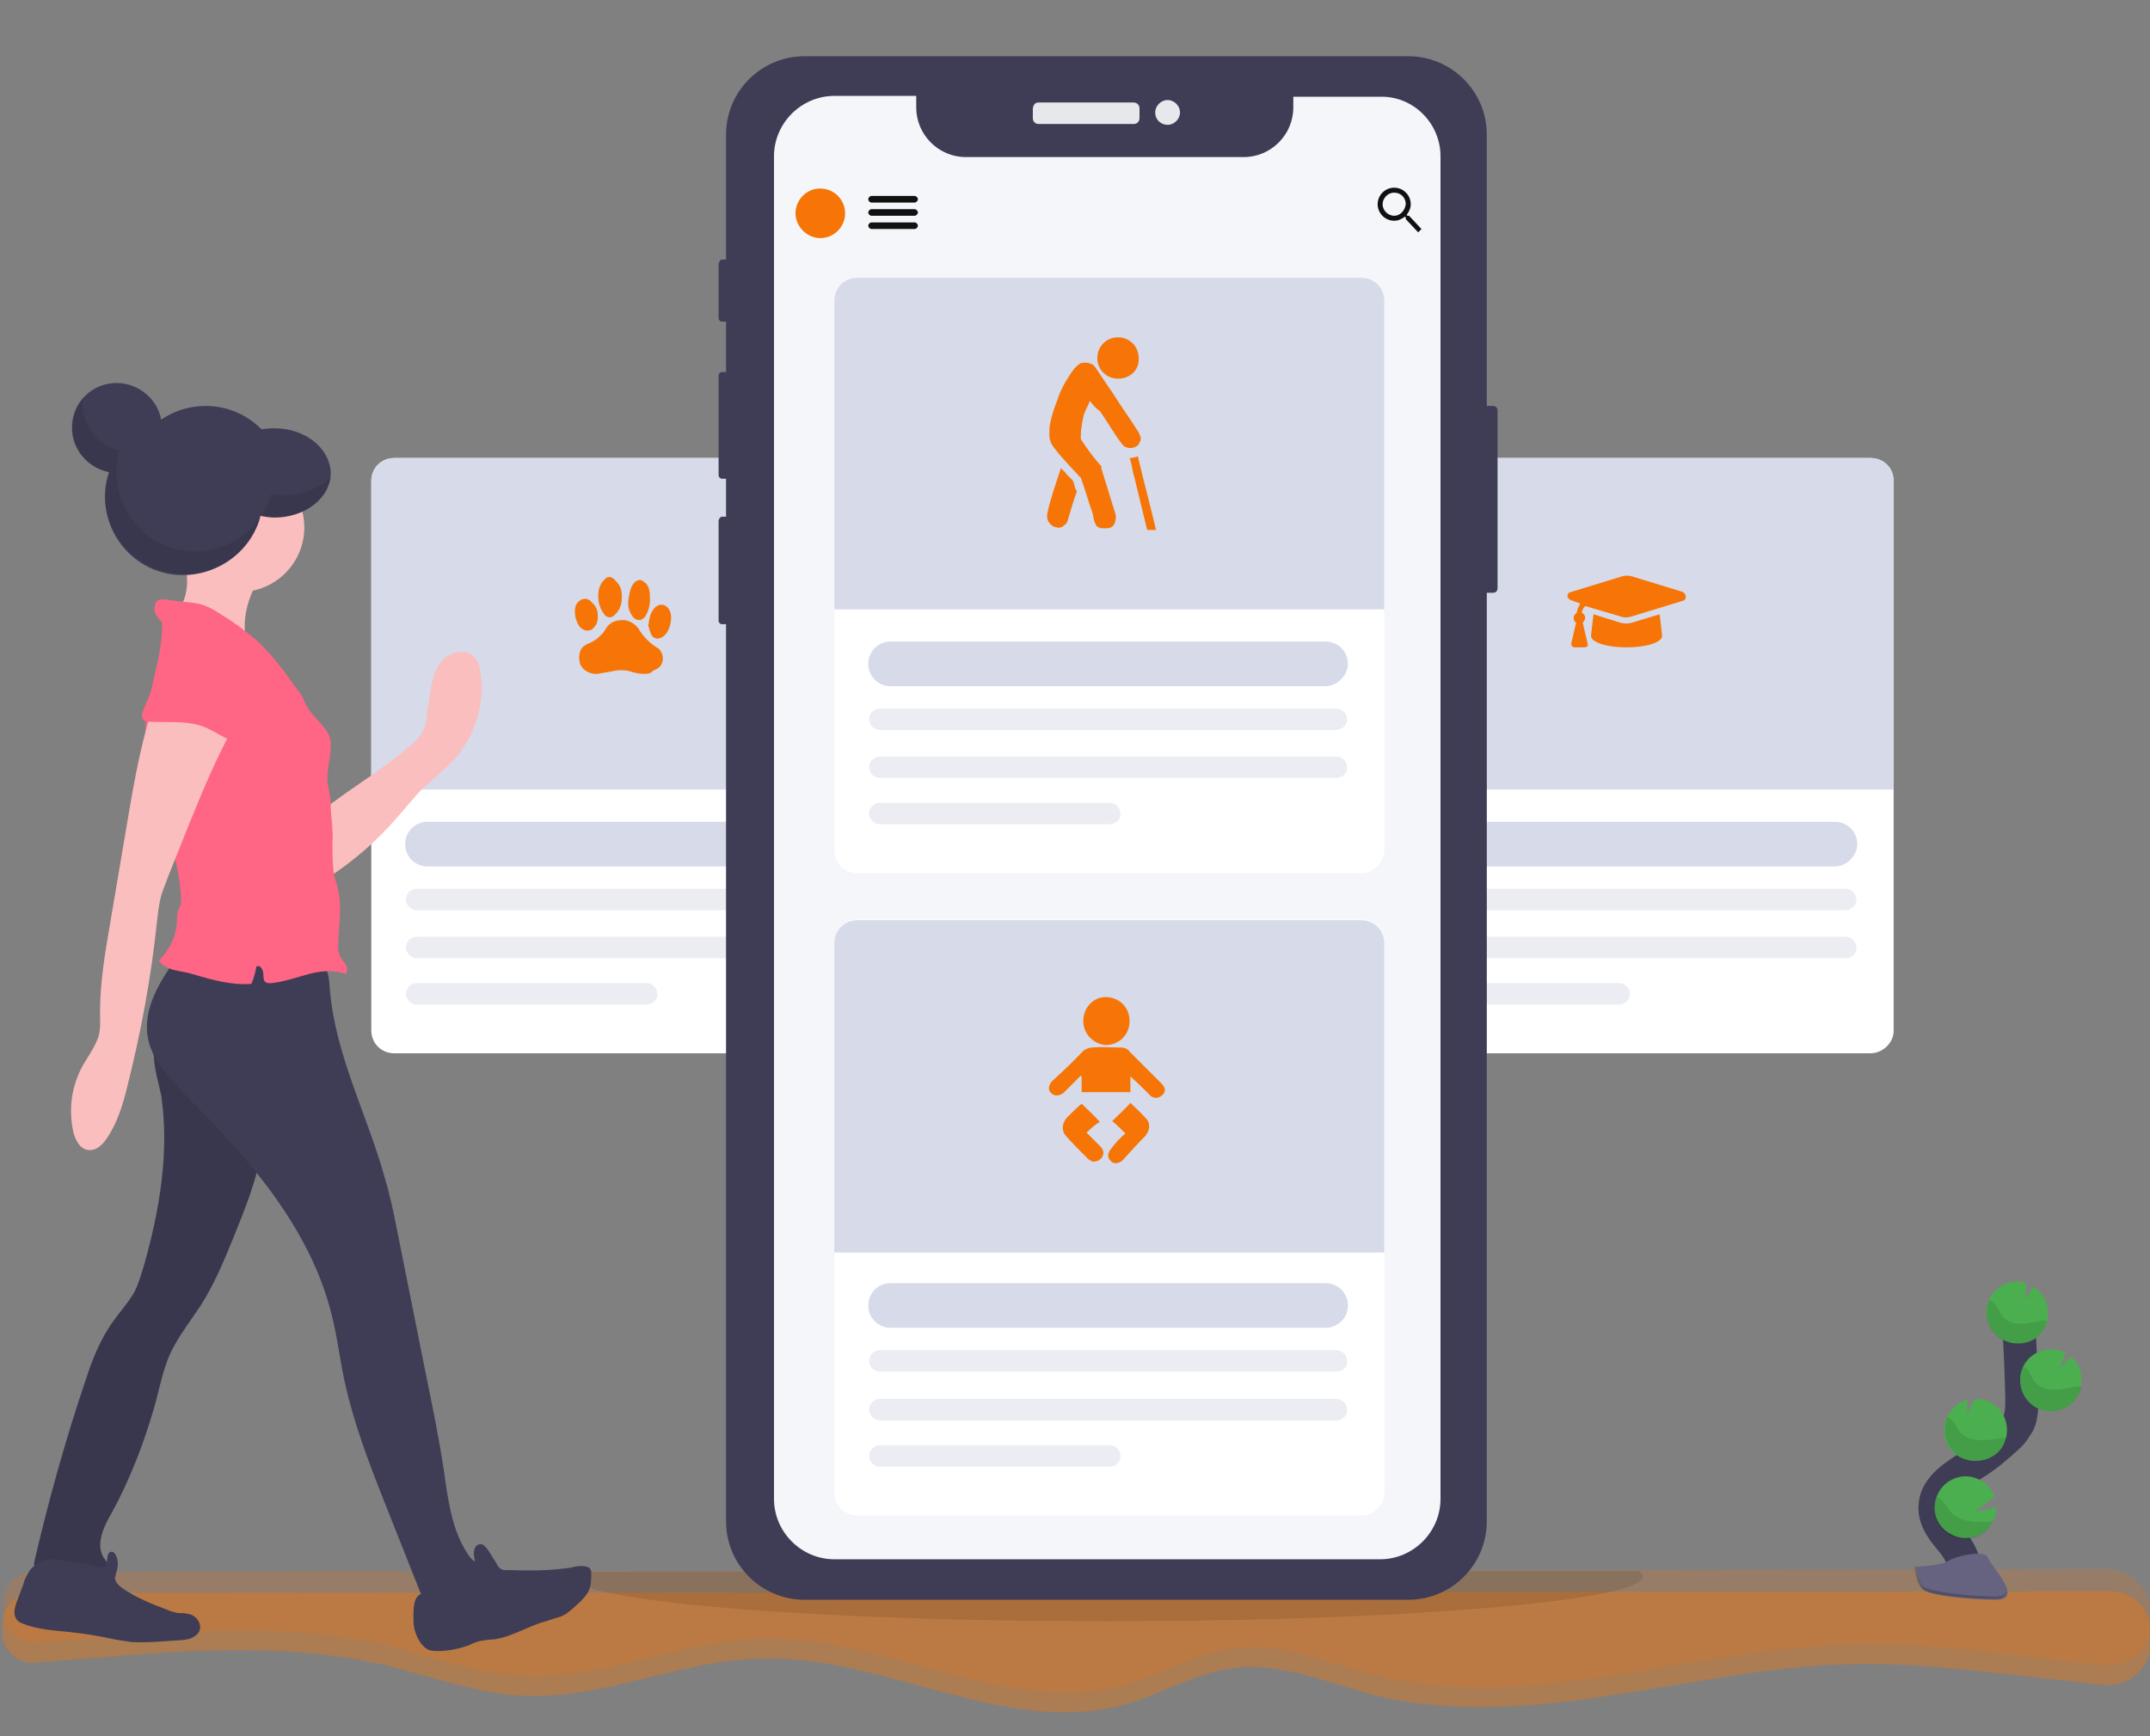 <svg width="260" height="210" viewBox="0 0 260 210" fill="none" xmlns="http://www.w3.org/2000/svg">
<rect x="0" y="0" width="260" height="210" fill="#808080" stroke="none"/>
<g clip-path="url(#clip0)">
<path d="M108.6 127.4H47.7C46.1 127.4 44.9 126.2 44.9 124.6V58.2C44.9 56.6 46.1 55.4 47.7 55.4H108.6C110.2 55.4 111.4 56.6 111.4 58.2V124.7C111.4 126.1 110.1 127.4 108.6 127.4Z" fill="white"/>
<path d="M111.4 95.5H44.9V58.2C44.9 56.6 46.1 55.4 47.7 55.4H108.6C110.2 55.4 111.4 56.6 111.4 58.2V95.5Z" fill="#D6DAE9"/>
<path d="M104.3 104.8H51.7C50.2 104.8 49 103.6 49 102.1C49 100.6 50.2 99.4 51.7 99.4H104.3C105.8 99.4 107 100.6 107 102.1C107 103.5 105.7 104.8 104.3 104.8Z" fill="#D6DAE9"/>
<path d="M105.6 110.1H50.4C49.7 110.1 49.1 109.5 49.1 108.8C49.1 108.1 49.7 107.5 50.4 107.5H105.6C106.3 107.5 106.9 108.1 106.9 108.8C107 109.4 106.3 110.1 105.6 110.1Z" fill="#EBEDF2"/>
<path d="M105.6 115.9H50.4C49.7 115.9 49.1 115.3 49.1 114.6C49.1 113.9 49.7 113.3 50.4 113.3H105.6C106.3 113.3 106.9 113.9 106.9 114.6C107 115.3 106.3 115.9 105.6 115.9Z" fill="#EBEDF2"/>
<path d="M78.2 121.5H50.4C49.7 121.5 49.1 120.9 49.1 120.2C49.1 119.5 49.7 118.9 50.4 118.9H78.2C78.9 118.9 79.5 119.5 79.5 120.2C79.6 120.9 78.9 121.5 78.2 121.5Z" fill="#EBEDF2"/>
<path d="M77.8 81.5C77.3 81.5 76.9 81.4 76.5 81.3C75.7 81 74.8 81 74 81.2C73.4 81.3 72.9 81.4 72.3 81.5C71.3 81.6 70.3 81 70.1 80.1C70 79.6 70 79.2 70.2 78.7C70.3 78.3 70.7 78.1 71 77.9C71.2 77.8 71.6 77.7 71.8 77.5C72.3 77.3 72.5 76.9 72.9 76.6C73.1 76.3 73.3 76 73.5 75.7C74.1 75.1 74.7 75 75.5 75C76.1 75.1 76.7 75.4 77.1 75.9C77.2 76 77.3 76.1 77.3 76.2C77.9 77.1 78.6 77.8 79.4 78.3C79.8 78.5 80 78.9 80.1 79.2C80.3 80 80 80.8 79 81.1C78.7 81.5 78.3 81.5 77.8 81.5Z" fill="#F67506"/>
<path d="M78.6 72.6C78.6 73.2 78.4 74 78 74.6C77.8 74.8 77.6 75 77.3 75C77 75 76.6 74.8 76.4 74.4C76 73.8 75.9 73.2 76 72.5C76.1 71.9 76.2 71.1 76.6 70.6C77 70.1 77.5 70 77.9 70.4C78.1 70.5 78.3 70.8 78.4 71C78.6 71.5 78.6 72 78.6 72.6Z" fill="#F67506"/>
<path d="M75.2 72.2C75.2 72.8 75.1 73.5 74.6 74.1C74.5 74.2 74.4 74.3 74.2 74.5C73.8 74.8 73.3 74.7 73 74.2C72.7 73.8 72.5 73.3 72.4 72.8C72.3 72.1 72.3 71.3 72.7 70.6C72.8 70.4 73 70.2 73.2 70C73.6 69.6 74.1 69.8 74.5 70.3C75.1 70.9 75.2 71.5 75.2 72.2Z" fill="#F67506"/>
<path d="M78.4 75.7C78.5 74.9 78.6 74.2 79.1 73.6C79.7 72.9 80.6 73 81 73.9C81.4 74.8 81 76.3 80.3 76.9C79.6 77.5 78.8 77.3 78.6 76.3C78.5 76.2 78.5 75.9 78.4 75.7Z" fill="#F67506"/>
<path d="M72.3 74.6C72.3 75 72.2 75.5 71.9 75.8C71.5 76.4 70.8 76.4 70.3 76C69.6 75.4 69.3 73.9 69.7 73.1C70.2 72.3 71.1 72.2 71.6 72.9C72.2 73.4 72.3 74 72.3 74.6Z" fill="#F67506"/>
<path d="M226.2 127.4H165.3C163.7 127.4 162.5 126.2 162.5 124.6V58.2C162.5 56.6 163.7 55.4 165.3 55.4H226.2C227.8 55.4 229 56.6 229 58.2V124.7C229 126.1 227.7 127.4 226.2 127.4Z" fill="white"/>
<path d="M229 95.5H162.5V58.2C162.5 56.6 163.7 55.4 165.3 55.4H226.2C227.8 55.4 229 56.6 229 58.2V95.5Z" fill="#D6DAE9"/>
<path d="M221.9 104.8H169.3C167.8 104.8 166.6 103.6 166.6 102.1C166.6 100.6 167.8 99.4 169.3 99.4H221.9C223.4 99.4 224.6 100.6 224.6 102.1C224.6 103.5 223.3 104.8 221.9 104.8Z" fill="#D6DAE9"/>
<path d="M223.2 110.1H168C167.3 110.1 166.7 109.5 166.7 108.8C166.7 108.1 167.3 107.5 168 107.5H223.2C223.9 107.5 224.5 108.1 224.5 108.8C224.6 109.4 223.9 110.1 223.2 110.1Z" fill="#EBEDF2"/>
<path d="M223.2 115.9H168C167.3 115.9 166.7 115.3 166.7 114.6C166.7 113.9 167.3 113.3 168 113.3H223.2C223.9 113.3 224.5 113.9 224.5 114.6C224.6 115.3 223.9 115.9 223.2 115.9Z" fill="#EBEDF2"/>
<path d="M195.8 121.5H168C167.3 121.5 166.7 120.9 166.7 120.2C166.7 119.5 167.3 118.9 168 118.9H195.8C196.5 118.9 197.1 119.5 197.1 120.2C197.2 120.9 196.5 121.5 195.8 121.5Z" fill="#EBEDF2"/>
<path opacity="0.3" d="M260.1 197.4V198.7C260.1 201.5 257.8 203.8 255 203.8C254.8 203.8 254.7 203.8 254.5 203.8C244 202.8 233.7 201 223.2 201.3C203.9 201.9 184.4 209.8 165.7 204.9C160.4 203.5 155.2 201.2 149.8 201.7C144.9 202.1 140.6 204.9 135.9 206.2C121.6 210.1 106.9 200.2 92.1 200.6C82.3 200.8 72.9 205.6 63.1 205.1C57.4 204.8 52 202.7 46.5 201.4C32.7 198.2 18.5 200 4.3 201.1C2.2 201.3 0.4 199.7 0.3 197.7C0.3 197.6 0.3 197.5 0.3 197.5V196.4C0.3 194.3 2 192.7 4 192.7L254.9 192.5C257.8 192.3 260.1 194.6 260.1 197.4Z" fill="#F67506"/>
<path opacity="0.1" d="M260.1 197.4V198.7C260.1 201.5 257.8 203.8 255 203.8C254.8 203.8 254.7 203.8 254.5 203.8C244 202.8 233.7 201 223.2 201.3C203.9 201.9 184.4 209.8 165.7 204.9C160.4 203.5 155.2 201.2 149.8 201.7C144.9 202.1 140.6 204.9 135.9 206.2C121.6 210.1 106.9 200.2 92.1 200.6C82.3 200.8 72.9 205.6 63.1 205.1C57.4 204.8 52 202.7 46.5 201.4C32.7 198.2 18.5 200 4.3 201.1C2.2 201.3 0.4 199.7 0.3 197.7C0.3 197.6 0.3 197.5 0.3 197.5V196.4C0.3 194.3 2 192.7 4 192.7L254.9 192.5C257.8 192.3 260.1 194.6 260.1 197.4Z" fill="#F67506"/>
<path opacity="0.2" d="M260.1 195V196.3C260.1 196.5 260.1 196.7 260.1 196.9C259.8 199.6 257.3 201.7 254.6 201.4C244.1 200.4 233.8 198.5 223.3 198.9C204 199.5 184.5 207.4 165.8 202.5C160.5 201.1 155.3 198.8 149.9 199.3C145 199.7 140.7 202.5 136 203.8C121.7 207.7 107 197.8 92.2 198.2C82.4 198.4 73 203.2 63.2 202.7C57.5 202.4 52.1 200.3 46.6 199C32.8 195.8 18.6 197.6 4.4 198.7C2.5 198.8 0.8 197.5 0.5 195.6C0.5 195.4 0.4 195.2 0.4 194.9V193.8C0.4 191.7 2.1 190.1 4.1 190.1L67 190L195.5 189.9L255 189.8C257.8 189.9 260.1 192.2 260.1 195Z" fill="#F67506"/>
<path opacity="0.1" d="M198.7 190.7C198.7 191.3 197.5 191.8 195.4 192.4C186.8 194.5 162.6 196.1 133.9 196.1C105.7 196.1 81.8 194.6 72.9 192.5C70.5 191.9 69.2 191.4 69.2 190.7C69.2 190.5 69.4 190.3 69.7 190.1L198.2 190C198.4 190.2 198.7 190.5 198.7 190.7Z" fill="black"/>
<path d="M179 49.1H180.5C180.9 49.1 181.1 49.3 181.1 49.7V71.1C181.1 71.5 180.9 71.7 180.5 71.7H179C178.6 71.7 178.4 71.5 178.4 71.1V49.8C178.4 49.5 178.6 49.1 179 49.1Z" fill="#3F3D56"/>
<path d="M87.3 31.4H88C88.2 31.4 88.4 31.6 88.4 31.8V38.5C88.4 38.7 88.2 38.9 88 38.9H87.3C87.1 38.9 86.9 38.7 86.9 38.5V31.9C87 31.6 87.1 31.4 87.3 31.4Z" fill="#3F3D56"/>
<path d="M87.3 45H88.1C88.3 45 88.5 45.2 88.5 45.4V57.5C88.5 57.7 88.3 57.9 88.1 57.9H87.3C87.1 57.9 86.9 57.7 86.9 57.5V45.5C86.9 45.2 87.1 45 87.3 45Z" fill="#3F3D56"/>
<path d="M87.3 62.5H88.1C88.3 62.5 88.5 62.7 88.5 62.9V75.1C88.5 75.3 88.3 75.5 88.1 75.5H87.3C87.1 75.5 86.9 75.3 86.9 75.1V63C86.9 62.8 87.1 62.5 87.3 62.5Z" fill="#3F3D56"/>
<path d="M97.3 6.8H170.3C175.5 6.8 179.8 11 179.8 16.3V184C179.8 189.2 175.6 193.5 170.3 193.5H97.3C92.1 193.5 87.8 189.3 87.8 184V16.3C87.8 11 92.1 6.8 97.3 6.8Z" fill="#3F3D56"/>
<path d="M125.6 12.4H137.1C137.5 12.4 137.8 12.7 137.8 13.1V14.3C137.8 14.7 137.5 15 137.1 15H125.6C125.2 15 124.9 14.7 124.9 14.3V13.1C125 12.6 125.2 12.4 125.6 12.4Z" fill="#E6E8EC"/>
<path d="M141.2 15.1C142 15.1 142.7 14.4 142.7 13.6C142.7 12.8 142 12.1 141.2 12.1C140.4 12.1 139.7 12.8 139.7 13.6C139.7 14.5 140.4 15.1 141.2 15.1Z" fill="#E6E8EC"/>
<path d="M174.2 18.9V181.3C174.2 185.3 170.9 188.6 166.9 188.6H100.9C96.9 188.6 93.6 185.3 93.6 181.3V18.9C93.6 14.9 96.9 11.6 100.9 11.6H110.8V13C110.8 16.3 113.5 19 116.8 19H150.4C153.7 19 156.4 16.3 156.4 13V11.7H166.9C170.9 11.6 174.2 14.9 174.2 18.9Z" fill="#F5F6FA"/>
<path d="M170.4 26.1H170.2L170.1 26C170.4 25.6 170.6 25.2 170.6 24.7C170.6 23.6 169.7 22.7 168.6 22.7C167.5 22.7 166.6 23.6 166.6 24.7C166.6 25.8 167.5 26.7 168.6 26.7C169.1 26.7 169.5 26.5 169.9 26.2L170 26.3V26.5L171.5 28.1L171.9 27.7L170.4 26.1ZM168.6 26.1C167.9 26.1 167.2 25.5 167.2 24.7C167.2 24 167.8 23.3 168.6 23.3C169.4 23.3 170 23.9 170 24.7C169.9 25.5 169.3 26.1 168.6 26.1Z" fill="#111111"/>
<path d="M237.3 191.2C238.1 189.7 237.2 187.9 236.2 186.6C235.1 185.3 233.9 183.9 234 182.2C234.1 179.8 236.6 178.4 238.6 177.1C240.1 176.2 241.5 175 242.8 173.8C243.4 173.3 243.7 172.7 244.1 172.1C244.5 171.2 244.5 170.1 244.5 169C244.4 165.6 244.3 162.1 244 158.7" stroke="#3F3D56" stroke-width="4" stroke-miterlimit="10"/>
<path d="M247.7 158.7C247.6 157.4 247 156.3 245.8 155.6L245 157.2V155.2C244.6 155.1 244.2 155 243.8 155C241.7 155.1 240.1 156.9 240.2 158.9C240.3 160.9 242.1 162.6 244.1 162.5C246.2 162.5 247.8 160.8 247.7 158.7Z" fill="#4BAE4F"/>
<path d="M241 184C240.1 185.8 237.8 186.6 236 185.6C234.1 184.7 233.4 182.4 234.4 180.6C235.3 178.8 237.6 178 239.4 179C240.2 179.4 240.9 180.1 241.2 181L238.8 182.9L241.4 182.3C241.4 182.9 241.3 183.5 241 184Z" fill="#4BAE4F"/>
<path d="M239.1 176.7C237 176.8 235.2 175.3 235.1 173.2C235 171.4 236.2 169.8 237.9 169.3V170.9L238.8 169.2C240.9 169.1 242.6 170.7 242.7 172.8C242.7 173.2 242.7 173.7 242.5 174.1C242.1 175.6 240.8 176.6 239.1 176.7Z" fill="#4BAE4F"/>
<path d="M248.2 170.7C246.1 170.8 244.4 169.2 244.3 167.1C244.2 165 245.8 163.3 247.9 163.2C248.6 163.2 249.2 163.3 249.8 163.6L249.1 165.4L250.5 164.1C251.2 164.8 251.7 165.7 251.7 166.7C251.7 167.1 251.7 167.4 251.6 167.8C251.4 169.4 249.9 170.6 248.2 170.7Z" fill="#4BAE4F"/>
<path opacity="0.1" d="M247.2 159.7C246.3 159.8 245.5 160.1 244.6 160.1C243.7 160.2 242.8 159.9 242.2 159.3C241.9 158.9 241.8 158.5 241.5 158.1C241.3 157.7 240.9 157.4 240.6 157.2C239.7 159.1 240.5 161.2 242.3 162.2C244.2 163.1 246.4 162.3 247.3 160.5C247.4 160.3 247.5 160 247.5 159.8C247.4 159.7 247.3 159.7 247.2 159.7Z" fill="black"/>
<path opacity="0.1" d="M248.2 170.7C246.1 170.8 244.4 169.2 244.3 167.1C244.3 166.5 244.4 165.9 244.7 165.3C245 165.5 245.3 165.7 245.4 166C245.6 166.4 245.8 166.9 246.1 167.2C246.7 167.9 247.7 168.1 248.6 168.1C249.5 168.1 250.4 167.8 251.3 167.7C251.4 167.7 251.5 167.7 251.7 167.7C251.4 169.4 249.9 170.6 248.2 170.7Z" fill="black"/>
<path opacity="0.1" d="M239.1 176.7C237 176.8 235.3 175.2 235.2 173.1C235.2 172.5 235.3 171.9 235.5 171.4C235.8 171.6 236.1 171.8 236.3 172.1C236.6 172.5 236.8 173 237.1 173.3C237.7 174 238.8 174.2 239.7 174.2C240.6 174.2 241.5 174 242.4 173.9C242.1 175.6 240.8 176.6 239.1 176.7Z" fill="black"/>
<path opacity="0.1" d="M241 184C240.1 185.9 237.9 186.7 236.1 185.9C234.2 185.1 233.4 182.8 234.2 181C234.5 181.2 234.8 181.4 235 181.7C235.4 182.1 235.6 182.6 236 183C236.7 183.7 238 184.1 239.1 184.1C239.7 184.1 240.4 184.1 241 184Z" fill="black"/>
<path d="M231.7 189.5C231.7 189.5 234.7 189.4 235.6 188.8C236.5 188.2 240.1 187.4 240.4 188.4C240.7 189.4 244.8 193.4 241.5 193.5C238.1 193.5 233.7 193 232.8 192.4C231.9 191.8 231.7 189.5 231.7 189.5Z" fill="#656380"/>
<path opacity="0.2" d="M241.4 193.1C238 193.1 233.6 192.5 232.7 192C232 191.6 231.8 190.1 231.6 189.4H231.5C231.5 189.4 231.7 191.8 232.6 192.3C233.5 192.9 237.9 193.4 241.3 193.4C242.2 193.4 242.6 193 242.6 192.5C242.5 192.9 242.1 193.1 241.4 193.1Z" fill="black"/>
<path d="M24.9 68.1C30.2 68.1 34.4 63.9 34.4 58.6C34.4 53.4 30.1 49.1 24.9 49.1C19.6 49.1 15.4 53.3 15.4 58.6C15.4 63.8 19.7 68.1 24.9 68.1Z" fill="#3F3D56"/>
<path d="M19.5 132.5C20.5 139.4 19.3 146.4 17.4 153.1C17 154.3 16.7 155.6 16 156.7C15.3 157.8 14.4 158.8 13.7 159.8C12.1 162 11.1 164.6 10.3 167.1C7.9 174.2 5.9 181.4 4.2 188.7C4.1 189 4.1 189.3 4.2 189.6C4.4 190.2 5.1 190.2 5.7 190.2L13.2 190.1C13.4 189.6 13 189 12.6 188.5C11.5 186.9 12.5 184.7 13.5 183C15.8 178.8 17.5 174.3 18.8 169.7C19.3 167.8 19.7 165.8 20.5 163.9C21.5 161.7 23.1 159.7 24.4 157.7C25.9 155.3 27 152.7 28.1 150C29.6 146.3 31.1 142.7 31.7 138.7C32.3 135 32 131.3 31.6 127.6C31.7 127.2 31.4 126.9 31 126.8C30.9 126.8 30.8 126.8 30.8 126.8L20.8 126.3C18.7 126.2 18.2 125.7 18.6 127.7C18.7 129.6 19.2 131 19.5 132.5Z" fill="#3F3D56"/>
<path opacity="0.1" d="M19.5 132.5C20.5 139.4 19.3 146.4 17.4 153.1C17 154.3 16.7 155.6 16 156.7C15.3 157.8 14.4 158.8 13.7 159.8C12.1 162 11.1 164.6 10.3 167.1C7.9 174.2 5.9 181.4 4.2 188.7C4.1 189 4.1 189.3 4.2 189.6C4.4 190.2 5.1 190.2 5.7 190.2L13.2 190.1C13.4 189.6 13 189 12.6 188.5C11.5 186.9 12.5 184.7 13.5 183C15.8 178.8 17.5 174.3 18.8 169.7C19.3 167.8 19.7 165.8 20.5 163.9C21.5 161.7 23.1 159.7 24.4 157.7C25.9 155.3 27 152.7 28.1 150C29.6 146.3 31.1 142.7 31.7 138.7C32.3 135 32 131.3 31.6 127.6C31.7 127.2 31.4 126.9 31 126.8C30.9 126.8 30.8 126.8 30.8 126.8L20.8 126.3C18.7 126.2 18.2 125.7 18.6 127.7C18.7 129.6 19.2 131 19.5 132.5Z" fill="black"/>
<path d="M21.4 115.8C19.3 118.7 17.2 122.1 17.9 125.6C18.4 128.3 20.5 130.3 22.3 132.3C30 140 37.5 148.5 40.1 159C40.8 161.7 41.1 164.5 41.7 167.2C42.8 172.2 44.6 176.9 46.5 181.7L51.5 194.3C54.7 194.4 57.5 192.5 58.7 189.5C58 189.4 57.2 188.8 56.8 188.3C54.7 185.4 54.2 181.6 53.7 178C53.1 174 52.3 170.1 51.5 166.2L48 148.7C47.6 146.7 47.2 144.7 46.6 142.7C44.5 135 40.6 127.8 39.9 119.8C39.8 118.6 39.8 117.4 39 116.5C38.2 115.6 36.8 115.4 35.6 115.4C30.6 115.1 26.3 114.6 21.4 115.8Z" fill="#3F3D56"/>
<path d="M7.9 188.8C7.3 188.7 6.8 188.6 6.2 188.6C5.1 188.6 4.1 189.2 3.5 190.1C3.2 190.6 2.9 191.2 2.8 191.7L2 193.8C1.8 194.4 1.6 195.1 1.9 195.7C2.1 196.1 2.5 196.3 2.8 196.4C4.5 197.1 6.5 197.2 8.4 197.4C10.3 197.6 12.1 197.9 13.9 198.3C14.5 198.4 15.1 198.5 15.8 198.6C17.2 198.7 18.7 198.6 20.1 198.5L21.6 198.4C22.1 198.4 22.6 198.3 23 198.2C23.5 198 23.9 197.7 24.1 197.3C24.5 196.4 23.7 195.3 22.7 195.2C22.3 195.1 22 195.1 21.5 195.1C21.1 195 20.6 194.9 20.2 194.7C18.3 194 16.4 193.2 14.8 192.1C14.4 191.8 13.9 191.4 13.9 190.8C14 190.6 14 190.3 14.1 190.1C14.3 189.5 14.3 188.9 14.1 188.3C14 188.1 13.9 187.8 13.6 187.7C12.9 187.6 13 188.6 12.9 189C12.8 189.6 12.5 189.6 12 189.6C10.8 189.1 9.4 189 7.9 188.8Z" fill="#3F3D56"/>
<path d="M50 196C50 197.1 50.4 198.1 51 198.9C51.2 199.1 51.4 199.3 51.7 199.5C52.1 199.7 52.6 199.7 53 199.7C54.3 199.7 55.6 199.4 56.7 199C57.1 198.8 57.6 198.6 58 198.5C58.6 198.4 59.1 198.3 59.7 198.3C61.9 198 63.8 196.7 66 196.1C66.6 195.9 67.2 195.7 67.9 195.5C68.8 195.1 69.4 194.4 70.1 193.8C70.5 193.4 70.8 193.1 71.1 192.6C71.5 191.9 71.5 191 71.5 190.2C71.5 190.1 71.5 190 71.4 189.8C71.3 189.7 71.3 189.6 71.2 189.6C70.6 189.3 69.8 189.4 69.1 189.6C66.5 190 63.9 190 61.3 189.9C60.8 190 60.3 189.7 60.1 189.2L59.1 187.6C58.8 187.2 58.4 186.6 57.9 186.8C57.5 186.9 57.3 187.4 57.3 187.9C57.3 188.4 57.5 188.8 57.4 189.2C57.3 189.7 57 190.1 56.5 190.3C56.1 190.5 55.6 190.7 55.2 190.8C53.7 191.2 52 191.7 50.9 192.8C49.9 193.2 50 194.9 50 196Z" fill="#3F3D56"/>
<path d="M49.5 90.3C50.1 89.9 50.6 89.3 51 88.7C51.4 88 51.6 87.3 51.6 86.5L52 84C52.2 82.5 52.5 81 53.5 79.9C54.5 78.8 56.4 78.4 57.4 79.5C57.8 80 58 80.6 58.1 81.2C58.7 85.1 57.5 88.9 54.9 91.9C53.7 93.2 52.2 94.3 51 95.5C50 96.5 49 97.8 48 98.9C45.6 101.7 42.7 104.2 39.6 106.2C39.6 104.2 39.9 102.1 39.6 100.2C39.4 98.8 38.8 98 40.2 97.1C43.3 94.8 46.6 92.8 49.5 90.3Z" fill="#FBBEBE"/>
<path d="M22.6 70.9C22.5 72.3 21.9 73.8 20.7 74.6C24.1 75.8 27.3 77 30.5 78.5C29.9 77.9 29.7 77 29.6 76.1C29.5 73.9 30.3 71.6 31.5 69.7C31.7 69.5 31.8 69.1 31.8 68.8C31.8 68.2 31.1 67.9 30.4 67.7C28.3 67.2 26.2 66.9 24 66.8C23.1 66.8 22 66.5 22.2 67.7C22.5 68.6 22.7 69.8 22.6 70.9Z" fill="#FBBEBE"/>
<path d="M29 71.6C33.3 71.6 36.8 68.1 36.8 63.8C36.8 59.5 33.3 56 29 56C24.7 56 21.2 59.5 21.2 63.8C21.3 68.1 24.7 71.6 29 71.6Z" fill="#FBBEBE"/>
<path d="M36.8 84.8C36.6 84.2 36.2 83.7 35.8 83.2C34.4 81.2 32.9 79.2 31.1 77.5C29.7 76.3 28.2 75.2 26.7 74.3C25.8 73.7 24.9 73.2 23.9 73C23.3 72.9 22.7 72.8 22.1 72.8L20 72.5C19.8 72.5 19.6 72.5 19.4 72.5C18.8 72.6 18.6 73.3 18.7 73.9C18.8 74.5 19.3 74.9 19.6 75.3C19.7 79.4 17.9 83.5 17.6 87.6C17.2 94.8 21.6 101.5 21.9 108.7C21.9 109 21.9 109.4 21.8 109.6C21.7 109.8 21.6 109.9 21.6 110C21.4 110.4 21.4 110.9 21.4 111.5C21.3 113.3 20.5 114.9 19.2 116.2C19.5 116.6 19.9 116.9 20.4 117.1C21.3 117.5 22.3 117.5 23.2 117.8C25.6 118.5 28 119.2 30.4 119C30.7 118.3 30.9 117.6 31 116.9C31.4 116.7 31.7 117.1 31.8 117.5C31.9 117.9 31.8 118.4 32 118.7C32.3 119 32.7 118.9 33 118.9C34.5 118.7 35.9 118.2 37.4 117.8C38.9 117.4 40.5 117.3 41.8 117.8C42.1 117.4 42 116.9 41.7 116.5C41.4 116.1 41.1 115.8 41 115.3C40.9 115.1 40.9 114.7 40.9 114.5C40.9 112.3 41.4 109.9 40.9 107.7C40.8 107 40.5 106.4 40.4 105.8C40.2 104.5 40.2 103.2 40.2 101.9C40.3 100.6 40.1 99.2 40 97.9C40 97.3 40 96.8 39.9 96.3C39.8 95.7 39.7 95.2 39.6 94.6C39.5 93.1 40 91.7 40 90.2C40.2 88.1 37.6 86.9 36.8 84.8Z" fill="#FF6584"/>
<path d="M19.1 83.8C17.2 88.8 16.3 94.1 15.4 99.4L13.3 111.8C12.7 115.3 12.1 118.8 12.1 122.4C12.1 123.4 12.2 124.4 11.9 125.4C11.5 126.6 10.7 127.7 10 128.9C8.7 131.3 8.3 133.9 8.8 136.6C9 137.7 9.6 139 10.7 139.1C11.6 139.2 12.4 138.5 12.9 137.7C14.1 136 14.8 133.8 15.3 131.8C17 125.1 18.3 118.2 19 111.3C19.1 110.4 19.2 109.6 19.4 108.7C19.6 107.8 20 107 20.3 106.1C21.1 104.1 21.9 102.1 22.7 100.1C24.6 95.4 26.5 90.8 29.1 86.4C26.5 85.7 23.9 84.8 21.3 84.1C20.8 83.6 20 83.8 19.1 83.8Z" fill="#FBBEBE"/>
<path d="M23.6 87.6C21.8 87.2 19.9 87.4 18.1 87.3C17.9 87.3 17.6 87.2 17.4 87.1C17 86.8 17.2 86.2 17.4 85.7L18.3 83.6C18.4 83.2 18.7 82.7 19 82.4C19.4 82 20.1 81.9 20.7 81.8C22.6 81.6 24.6 81.5 26.6 82C28.5 82.6 30.3 83.7 31.1 85.5C31.5 86.2 31.6 87.2 31.2 87.9C30.5 88.9 29 90 27.8 89.5C26.2 88.8 25.2 87.9 23.6 87.6Z" fill="#FF6584"/>
<path d="M33.2 51.8C31.6 51.8 30.1 52.2 28.8 53C26.3 50.6 22.7 49.8 19.5 50.8C19 47.9 16.1 45.9 13.2 46.4C10.2 46.9 8.3 49.7 8.8 52.7C9.2 54.9 11 56.7 13.2 57.1C11.5 62.1 14.3 67.5 19.2 69.1C24.1 70.7 29.6 68 31.3 63.1C31.4 62.9 31.4 62.7 31.5 62.4C32.1 62.5 32.6 62.6 33.2 62.6C36.9 62.6 40 60.2 40 57.2C39.9 54.2 36.9 51.8 33.2 51.8Z" fill="#3F3D56"/>
<path opacity="0.1" d="M34.5 59.9C33.9 59.9 33.4 59.8 32.8 59.7C32.6 60.7 32.1 61.6 31.6 62.4C32.2 62.5 32.7 62.6 33.2 62.6C36.8 62.6 39.6 60.5 40 57.7C38.6 59 36.7 59.9 34.5 59.9Z" fill="black"/>
<path opacity="0.1" d="M23.6 66.7C18.3 66.7 14.1 62.4 14.1 57.2C14.1 56.3 14.2 55.3 14.5 54.5C11.9 53.9 10 51.6 10 49C10 48.7 10 48.3 10.1 48C8 50.2 8.2 53.7 10.4 55.7C11.1 56.4 12.1 56.9 13.1 57.1C11.5 62.1 14.4 67.4 19.5 69C24.5 70.5 29.8 67.8 31.4 62.8C29.5 65.2 26.7 66.7 23.6 66.7Z" fill="black"/>
<path d="M99.2 28.8C100.9 28.8 102.2 27.4 102.2 25.8C102.2 24.1 100.8 22.8 99.2 22.8C97.5 22.8 96.2 24.2 96.2 25.8C96.2 27.4 97.6 28.8 99.2 28.8Z" fill="#F67506"/>
<path d="M110.6 24.5H105.4C105.2 24.5 105 24.3 105 24.1C105 23.9 105.2 23.7 105.4 23.7H110.6C110.8 23.7 111 23.9 111 24.1C111 24.3 110.8 24.5 110.6 24.5Z" fill="#111111"/>
<path d="M110.6 26.1H105.4C105.2 26.1 105 25.9 105 25.7C105 25.5 105.2 25.3 105.4 25.3H110.6C110.8 25.3 111 25.5 111 25.7C111 25.9 110.8 26.1 110.6 26.1Z" fill="#111111"/>
<path d="M110.6 27.7H105.4C105.2 27.7 105 27.5 105 27.3C105 27.1 105.2 26.9 105.4 26.9H110.6C110.8 26.9 111 27.1 111 27.3C111 27.5 110.8 27.7 110.6 27.7Z" fill="#111111"/>
<path d="M164.6 105.6H103.7C102.1 105.6 100.9 104.4 100.9 102.8V36.4C100.9 34.8 102.1 33.6 103.7 33.6H164.6C166.2 33.6 167.4 34.8 167.4 36.4V102.9C167.4 104.3 166.1 105.6 164.6 105.6Z" fill="white"/>
<path d="M167.4 73.7H100.9V36.4C100.9 34.8 102.1 33.6 103.7 33.6H164.6C166.2 33.6 167.4 34.8 167.4 36.4V73.7Z" fill="#D6DAE9"/>
<path d="M131.8 48.5C131.7 48.7 131.6 49 131.4 49.4C131 50.1 130.9 50.9 130.8 51.6C130.7 52.1 130.7 52.6 130.7 53V53.1C131.4 54.2 132.2 55.3 133.1 56.3C133.2 56.4 133.2 56.5 133.2 56.7C133.8 58.6 134.3 60.3 134.9 62.2C135 62.6 134.9 62.9 134.8 63.3C134.6 63.7 134.3 63.9 133.8 63.9C133.6 63.9 133.3 63.9 133.2 63.9C132.8 63.8 132.6 63.7 132.5 63.4C132.4 63.3 132.4 63.2 132.3 62.9C132.2 62.6 132.2 62.3 132.1 62C131.6 60.6 131.2 59.1 130.7 57.8C130.7 57.8 130.7 57.7 130.6 57.7C129.6 56.6 128.5 55.5 127.5 54.2C127.1 53.7 126.9 53.2 126.9 52.6C126.9 52.1 126.9 51.6 127 51.2C127.2 50.2 127.5 49.3 127.9 48.3C128.1 47.6 128.5 46.8 128.9 46.1C129.3 45.5 129.6 44.9 130.1 44.4C130.3 44.2 130.5 44 130.8 43.9C131.4 43.8 132.2 43.9 132.5 44.5C133.2 45.5 133.9 46.6 134.6 47.6C135.6 49.2 136.7 50.7 137.7 52.3C137.9 52.7 138.1 53.2 137.8 53.5C137.7 53.9 137.4 54 137.2 54.1C136.6 54.3 136 54.2 135.6 53.6C134.7 52.4 133.9 51 133 49.7C132.6 49.5 132.2 49 131.8 48.5C131.9 48.6 131.8 48.5 131.8 48.5Z" fill="#F67506"/>
<path d="M135.2 45.8C133.8 45.8 132.7 44.7 132.7 43.3C132.7 41.9 133.8 40.8 135.2 40.8C136.6 40.8 137.7 41.9 137.7 43.3C137.8 44.7 136.7 45.8 135.2 45.8Z" fill="#F67506"/>
<path d="M128.3 56.6C128.4 56.8 128.7 57 128.8 57.1C129 57.5 129.4 57.7 129.7 58.1C129.7 58.1 129.7 58.2 129.8 58.2C129.9 58.6 130 59.1 130.2 59.4V59.5C129.8 60.6 129.5 61.7 129.1 63C129 63.4 128.7 63.5 128.5 63.7C128.3 63.8 128 63.9 127.9 63.8C127.4 63.8 126.9 63.4 126.7 62.9C126.6 62.5 126.6 62.2 126.7 61.9C127 60.4 127.7 58.5 128.3 56.6C128.2 56.7 128.3 56.6 128.3 56.6Z" fill="#F67506"/>
<path d="M136.6 55.4C137 55.4 137.2 55.3 137.6 55.2C138.3 58.2 139.1 61.1 139.8 64.1C139.8 64.1 139.8 64.1 139.7 64.1C139.5 64.1 139.1 64.1 138.8 64.1C138.8 64.1 138.7 64.1 138.7 64C138.2 61.9 137.7 59.9 137.2 57.8C136.9 56.9 136.9 56.1 136.6 55.4Z" fill="#F67506"/>
<path d="M160.3 83H107.7C106.2 83 105 81.8 105 80.3C105 78.8 106.2 77.6 107.7 77.6H160.3C161.8 77.6 163 78.8 163 80.3C163 81.7 161.7 83 160.3 83Z" fill="#D6DAE9"/>
<path d="M161.6 88.3H106.4C105.7 88.3 105.1 87.7 105.1 87C105.1 86.3 105.7 85.7 106.4 85.7H161.6C162.3 85.7 162.9 86.3 162.9 87C163 87.6 162.3 88.3 161.6 88.3Z" fill="#EBEDF2"/>
<path d="M161.6 94.1H106.4C105.7 94.1 105.1 93.5 105.1 92.8C105.1 92.1 105.7 91.5 106.4 91.5H161.6C162.3 91.5 162.9 92.1 162.9 92.8C163 93.5 162.3 94.1 161.6 94.1Z" fill="#EBEDF2"/>
<path d="M134.2 99.7H106.4C105.7 99.7 105.1 99.1 105.1 98.4C105.1 97.7 105.7 97.1 106.4 97.1H134.2C134.9 97.1 135.5 97.7 135.5 98.4C135.6 99 134.9 99.7 134.2 99.7Z" fill="#EBEDF2"/>
<path d="M164.6 183.3H103.7C102.1 183.3 100.9 182.1 100.9 180.5V114C100.9 112.4 102.1 111.2 103.7 111.2H164.6C166.2 111.2 167.4 112.4 167.4 114V180.5C167.4 182.1 166.1 183.3 164.6 183.3Z" fill="white"/>
<path d="M167.4 151.5H100.9V114.1C100.9 112.5 102.1 111.3 103.7 111.3H164.6C166.2 111.3 167.4 112.5 167.4 114.1V151.5Z" fill="#D6DAE9"/>
<path d="M160.3 160.6H107.7C106.2 160.6 105 159.4 105 157.9C105 156.4 106.2 155.2 107.7 155.2H160.3C161.8 155.2 163 156.4 163 157.9C163 159.5 161.7 160.6 160.3 160.6Z" fill="#D6DAE9"/>
<path d="M161.6 165.9H106.4C105.7 165.9 105.1 165.3 105.1 164.6C105.1 163.9 105.7 163.3 106.4 163.3H161.6C162.3 163.3 162.9 163.9 162.9 164.6C163 165.4 162.3 165.9 161.6 165.9Z" fill="#EBEDF2"/>
<path d="M161.6 171.8H106.4C105.7 171.8 105.1 171.2 105.1 170.5C105.1 169.8 105.7 169.2 106.4 169.2H161.6C162.3 169.2 162.9 169.8 162.9 170.5C163 171.2 162.3 171.8 161.6 171.8Z" fill="#EBEDF2"/>
<path d="M134.2 177.4H106.4C105.7 177.4 105.1 176.8 105.1 176.1C105.1 175.4 105.7 174.8 106.4 174.8H134.2C134.9 174.8 135.5 175.4 135.5 176.1C135.6 176.8 134.9 177.4 134.2 177.4Z" fill="#EBEDF2"/>
<path d="M136.7 130.2C136.7 130.8 136.7 131.4 136.7 132.1C134.7 132.1 132.8 132.1 130.8 132.1C130.8 131.5 130.8 130.9 130.8 130.2C130.8 130.2 130.7 130.2 130.7 130.1C130.3 130.5 129.8 131 129.5 131.3C129.2 131.6 128.9 131.9 128.6 132.2C128 132.6 127.5 132.6 127.1 132.2C126.7 131.8 126.8 131.3 127.2 130.8C128.4 129.7 129.8 128.4 131 127.1C131.3 126.9 131.7 126.7 132.1 126.7C133.2 126.6 134.3 126.7 135.5 126.7C136.1 126.7 136.4 126.9 136.7 127.3C137.9 128.5 139.1 129.7 140.4 131C141 131.6 141 132.1 140.5 132.5C140.1 132.9 139.4 132.9 139 132.4C138.2 131.6 137.6 131 136.7 130.2C136.7 130.1 136.7 130.2 136.7 130.2Z" fill="#F67506"/>
<path d="M131 123.5C131 121.9 132.2 120.6 133.7 120.6C135.3 120.6 136.6 121.8 136.6 123.5C136.6 125.1 135.4 126.4 133.7 126.4C132.3 126.3 131 125.1 131 123.5Z" fill="#F67506"/>
<path d="M131.4 137C132 137.6 132.5 138.1 133.1 138.7C133.5 139.1 133.5 139.6 133.3 139.9C133.1 140.3 132.7 140.5 132.2 140.5C132 140.5 131.8 140.3 131.6 140.2C130.7 139.3 129.8 138.4 129 137.5C128.3 136.8 128.4 135.8 129.1 135.1C129.7 134.5 130.2 134 130.8 133.5C130.8 133.5 130.9 133.5 130.8 133.5C131.5 134.2 132.3 134.9 133 135.7C132.6 135.9 132 136.4 131.4 137Z" fill="#F67506"/>
<path d="M136.1 137.1C135.5 136.5 135 136 134.5 135.6C135.2 134.9 136 134.2 136.7 133.4C137.3 134 137.9 134.5 138.6 135.3C139.2 135.9 139 136.8 138.5 137.4C137.6 138.3 136.7 139.3 135.8 140.3C135.4 140.7 134.7 140.9 134.3 140.4C133.9 140 133.9 139.5 134.4 138.9C135 138.1 135.5 137.6 136.1 137.1Z" fill="#F67506"/>
<path d="M203.4 72.7L197.2 74.6C196.8 74.7 196.3 74.7 196.1 74.6L191.7 73.3C191.5 73.5 191.3 73.8 191.3 74.1C191.5 74.2 191.7 74.5 191.7 74.7C191.7 74.9 191.6 75.1 191.4 75.3L192 77.9C192.1 78.1 191.9 78.3 191.6 78.3H190.4C190.2 78.3 190 78.1 190 77.9L190.6 75.3C190.4 75.2 190.3 75 190.3 74.7C190.3 74.5 190.5 74.2 190.7 74.1C190.7 73.7 190.9 73.4 191.1 73L190 72.6C189.4 72.4 189.4 71.7 190 71.6L196.2 69.7C196.6 69.6 196.9 69.6 197.3 69.7L203.5 71.6C204 71.9 204 72.6 203.4 72.7ZM200.7 74.3L201 76.9C201 77.7 199.1 78.3 196.7 78.3C194.3 78.3 192.4 77.7 192.4 76.9L192.7 74.3L195.9 75.3C196.2 75.4 196.7 75.5 197.4 75.3L200.7 74.3Z" fill="#F67506"/>
</g>
<defs>
<clipPath id="clip0">
<rect width="260" height="210" fill="white"/>
</clipPath>
</defs>
</svg>
